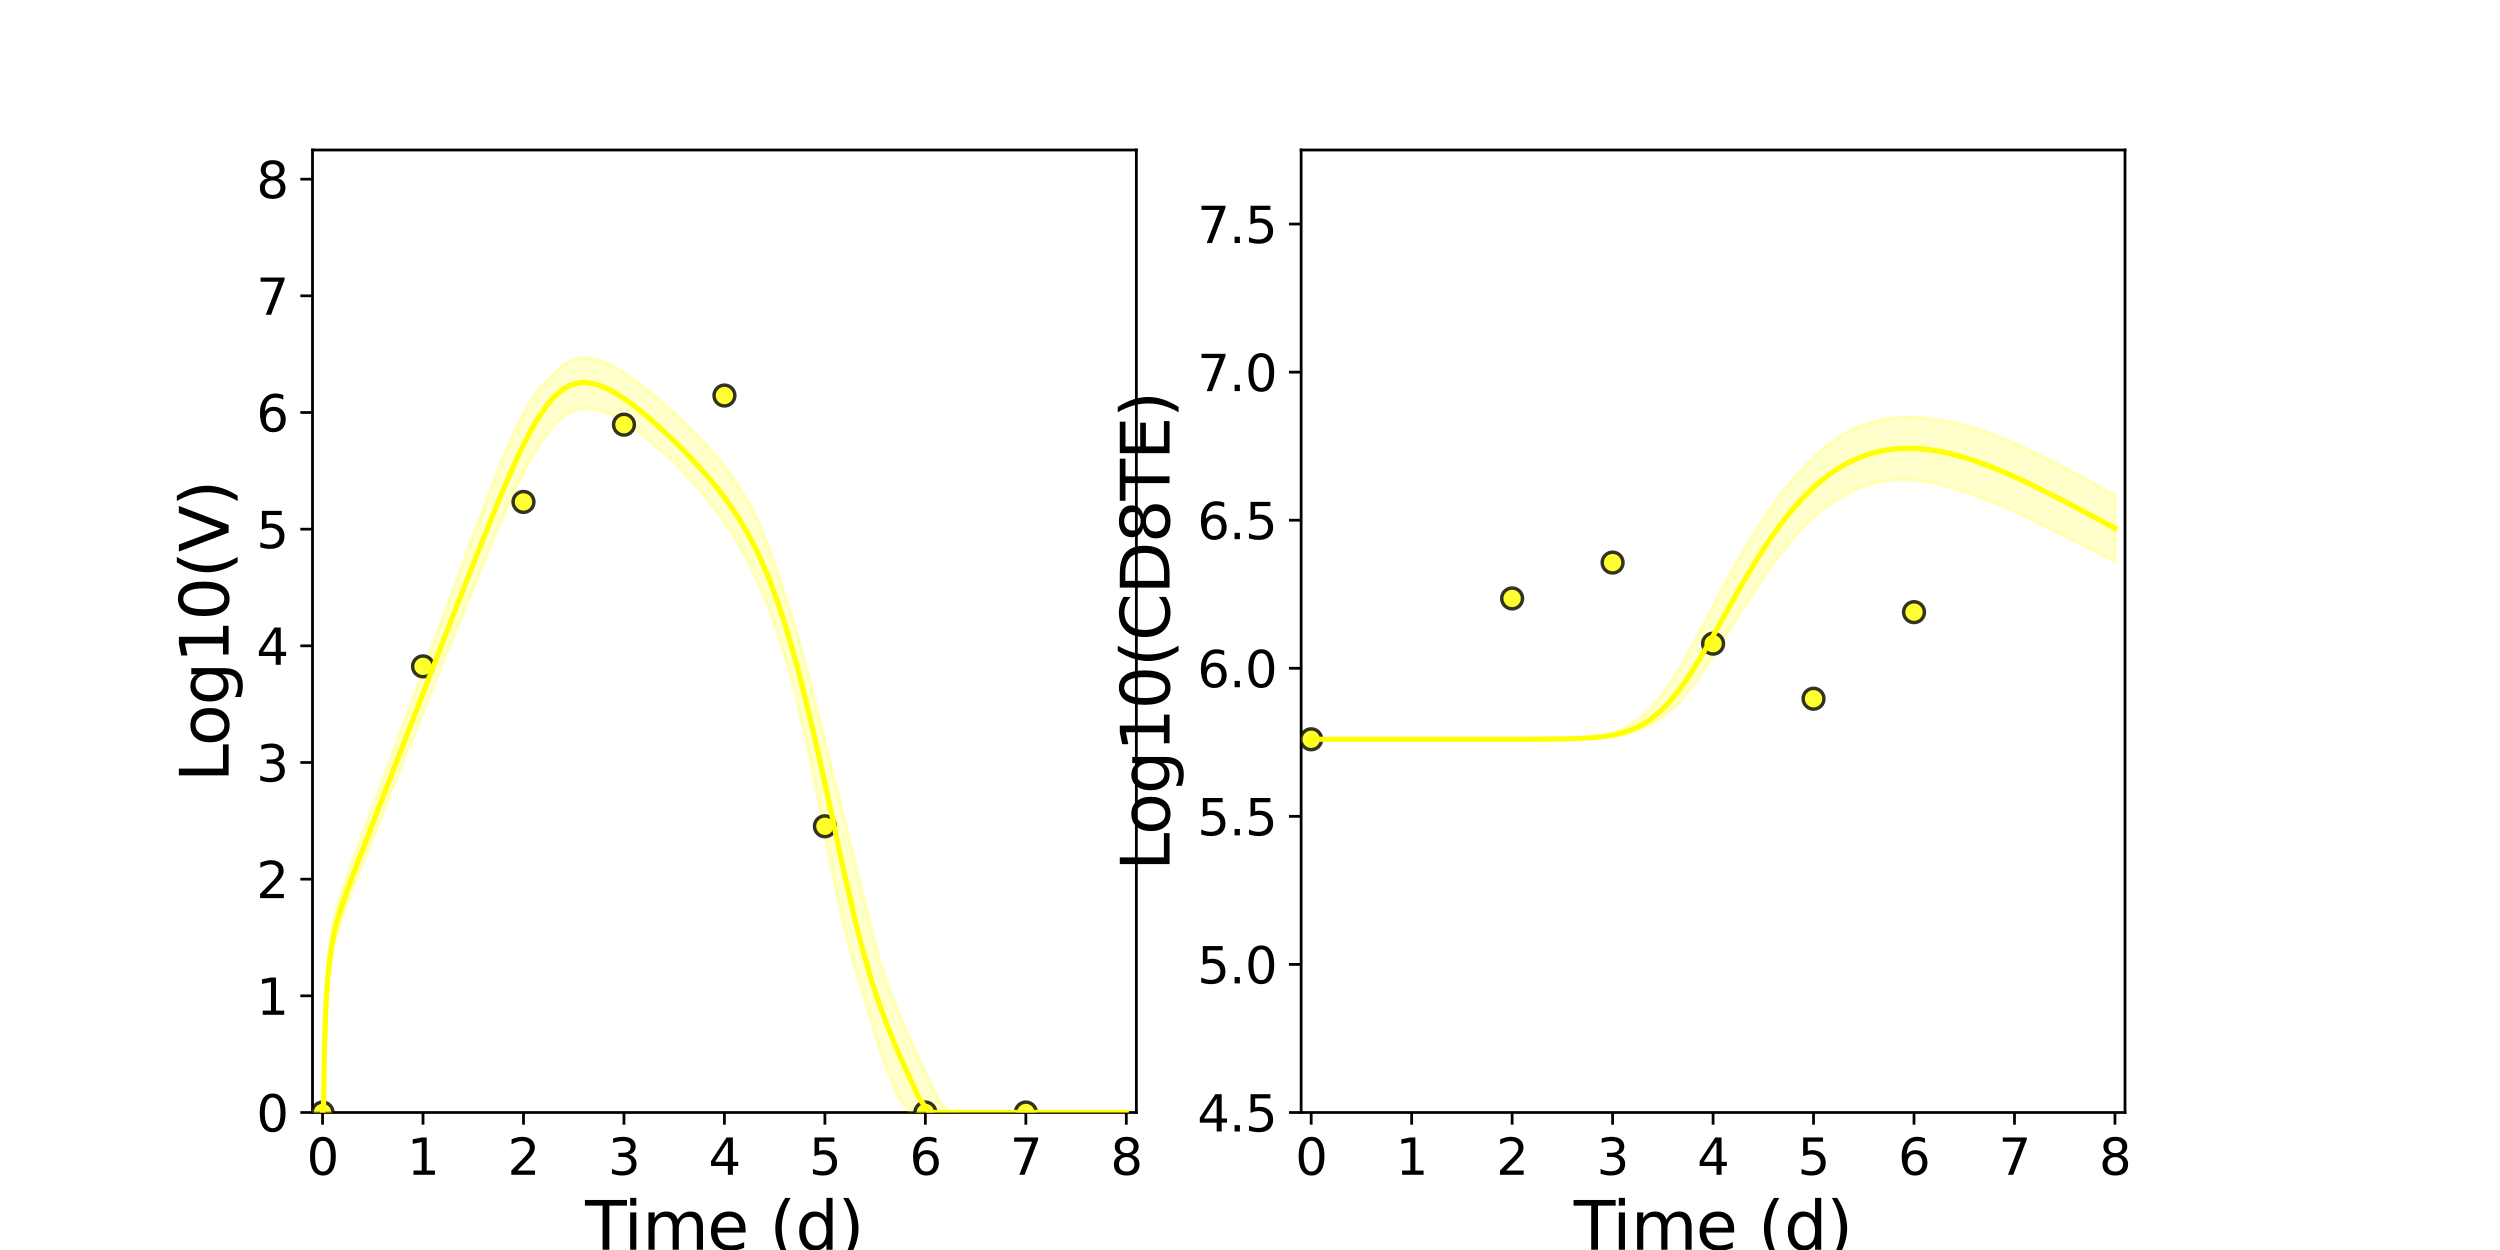 <?xml version="1.0" encoding="utf-8" standalone="no"?>
<!DOCTYPE svg PUBLIC "-//W3C//DTD SVG 1.1//EN"
  "http://www.w3.org/Graphics/SVG/1.1/DTD/svg11.dtd">
<svg xmlns:xlink="http://www.w3.org/1999/xlink" width="720pt" height="360pt" viewBox="0 0 720 360" xmlns="http://www.w3.org/2000/svg" version="1.1">
 <defs>
  <style type="text/css">*{stroke-linejoin: round; stroke-linecap: butt}</style>
 </defs>
 <g id="figure_1">
  <g id="patch_1">
   <path d="M 0 360 
L 720 360 
L 720 0 
L 0 0 
z
" style="fill: #ffffff"/>
  </g>
  <g id="axes_1">
   <g id="patch_2">
    <path d="M 90 320.4 
L 327.273 320.4 
L 327.273 43.2 
L 90 43.2 
z
" style="fill: #ffffff"/>
   </g>
   <g id="matplotlib.axis_1">
    <g id="xtick_1">
     <g id="line2d_1">
      <defs>
       <path id="m1b82b5e281" d="M 0 0 
L 0 3.5 
" style="stroke: #000000; stroke-width: 0.8"/>
      </defs>
      <g>
       <use xlink:href="#m1b82b5e281" x="92.894" y="320.4" style="stroke: #000000; stroke-width: 0.8"/>
      </g>
     </g>
     <g id="text_1">
      <!-- 0 -->
      <g transform="translate(88.313 338.342) scale(0.144 -0.144)">
       <defs>
        <path id="DejaVuSans-30" d="M 2034 4250 
Q 1547 4250 1301 3770 
Q 1056 3291 1056 2328 
Q 1056 1369 1301 889 
Q 1547 409 2034 409 
Q 2525 409 2770 889 
Q 3016 1369 3016 2328 
Q 3016 3291 2770 3770 
Q 2525 4250 2034 4250 
z
M 2034 4750 
Q 2819 4750 3233 4129 
Q 3647 3509 3647 2328 
Q 3647 1150 3233 529 
Q 2819 -91 2034 -91 
Q 1250 -91 836 529 
Q 422 1150 422 2328 
Q 422 3509 836 4129 
Q 1250 4750 2034 4750 
z
" transform="scale(0.016)"/>
       </defs>
       <use xlink:href="#DejaVuSans-30"/>
      </g>
     </g>
    </g>
    <g id="xtick_2">
     <g id="line2d_2">
      <g>
       <use xlink:href="#m1b82b5e281" x="121.829" y="320.4" style="stroke: #000000; stroke-width: 0.8"/>
      </g>
     </g>
     <g id="text_2">
      <!-- 1 -->
      <g transform="translate(117.248 338.342) scale(0.144 -0.144)">
       <defs>
        <path id="DejaVuSans-31" d="M 794 531 
L 1825 531 
L 1825 4091 
L 703 3866 
L 703 4441 
L 1819 4666 
L 2450 4666 
L 2450 531 
L 3481 531 
L 3481 0 
L 794 0 
L 794 531 
z
" transform="scale(0.016)"/>
       </defs>
       <use xlink:href="#DejaVuSans-31"/>
      </g>
     </g>
    </g>
    <g id="xtick_3">
     <g id="line2d_3">
      <g>
       <use xlink:href="#m1b82b5e281" x="150.765" y="320.4" style="stroke: #000000; stroke-width: 0.8"/>
      </g>
     </g>
     <g id="text_3">
      <!-- 2 -->
      <g transform="translate(146.184 338.342) scale(0.144 -0.144)">
       <defs>
        <path id="DejaVuSans-32" d="M 1228 531 
L 3431 531 
L 3431 0 
L 469 0 
L 469 531 
Q 828 903 1448 1529 
Q 2069 2156 2228 2338 
Q 2531 2678 2651 2914 
Q 2772 3150 2772 3378 
Q 2772 3750 2511 3984 
Q 2250 4219 1831 4219 
Q 1534 4219 1204 4116 
Q 875 4013 500 3803 
L 500 4441 
Q 881 4594 1212 4672 
Q 1544 4750 1819 4750 
Q 2544 4750 2975 4387 
Q 3406 4025 3406 3419 
Q 3406 3131 3298 2873 
Q 3191 2616 2906 2266 
Q 2828 2175 2409 1742 
Q 1991 1309 1228 531 
z
" transform="scale(0.016)"/>
       </defs>
       <use xlink:href="#DejaVuSans-32"/>
      </g>
     </g>
    </g>
    <g id="xtick_4">
     <g id="line2d_4">
      <g>
       <use xlink:href="#m1b82b5e281" x="179.701" y="320.4" style="stroke: #000000; stroke-width: 0.8"/>
      </g>
     </g>
     <g id="text_4">
      <!-- 3 -->
      <g transform="translate(175.12 338.342) scale(0.144 -0.144)">
       <defs>
        <path id="DejaVuSans-33" d="M 2597 2516 
Q 3050 2419 3304 2112 
Q 3559 1806 3559 1356 
Q 3559 666 3084 287 
Q 2609 -91 1734 -91 
Q 1441 -91 1130 -33 
Q 819 25 488 141 
L 488 750 
Q 750 597 1062 519 
Q 1375 441 1716 441 
Q 2309 441 2620 675 
Q 2931 909 2931 1356 
Q 2931 1769 2642 2001 
Q 2353 2234 1838 2234 
L 1294 2234 
L 1294 2753 
L 1863 2753 
Q 2328 2753 2575 2939 
Q 2822 3125 2822 3475 
Q 2822 3834 2567 4026 
Q 2313 4219 1838 4219 
Q 1578 4219 1281 4162 
Q 984 4106 628 3988 
L 628 4550 
Q 988 4650 1302 4700 
Q 1616 4750 1894 4750 
Q 2613 4750 3031 4423 
Q 3450 4097 3450 3541 
Q 3450 3153 3228 2886 
Q 3006 2619 2597 2516 
z
" transform="scale(0.016)"/>
       </defs>
       <use xlink:href="#DejaVuSans-33"/>
      </g>
     </g>
    </g>
    <g id="xtick_5">
     <g id="line2d_5">
      <g>
       <use xlink:href="#m1b82b5e281" x="208.636" y="320.4" style="stroke: #000000; stroke-width: 0.8"/>
      </g>
     </g>
     <g id="text_5">
      <!-- 4 -->
      <g transform="translate(204.055 338.342) scale(0.144 -0.144)">
       <defs>
        <path id="DejaVuSans-34" d="M 2419 4116 
L 825 1625 
L 2419 1625 
L 2419 4116 
z
M 2253 4666 
L 3047 4666 
L 3047 1625 
L 3713 1625 
L 3713 1100 
L 3047 1100 
L 3047 0 
L 2419 0 
L 2419 1100 
L 313 1100 
L 313 1709 
L 2253 4666 
z
" transform="scale(0.016)"/>
       </defs>
       <use xlink:href="#DejaVuSans-34"/>
      </g>
     </g>
    </g>
    <g id="xtick_6">
     <g id="line2d_6">
      <g>
       <use xlink:href="#m1b82b5e281" x="237.572" y="320.4" style="stroke: #000000; stroke-width: 0.8"/>
      </g>
     </g>
     <g id="text_6">
      <!-- 5 -->
      <g transform="translate(232.991 338.342) scale(0.144 -0.144)">
       <defs>
        <path id="DejaVuSans-35" d="M 691 4666 
L 3169 4666 
L 3169 4134 
L 1269 4134 
L 1269 2991 
Q 1406 3038 1543 3061 
Q 1681 3084 1819 3084 
Q 2600 3084 3056 2656 
Q 3513 2228 3513 1497 
Q 3513 744 3044 326 
Q 2575 -91 1722 -91 
Q 1428 -91 1123 -41 
Q 819 9 494 109 
L 494 744 
Q 775 591 1075 516 
Q 1375 441 1709 441 
Q 2250 441 2565 725 
Q 2881 1009 2881 1497 
Q 2881 1984 2565 2268 
Q 2250 2553 1709 2553 
Q 1456 2553 1204 2497 
Q 953 2441 691 2322 
L 691 4666 
z
" transform="scale(0.016)"/>
       </defs>
       <use xlink:href="#DejaVuSans-35"/>
      </g>
     </g>
    </g>
    <g id="xtick_7">
     <g id="line2d_7">
      <g>
       <use xlink:href="#m1b82b5e281" x="266.508" y="320.4" style="stroke: #000000; stroke-width: 0.8"/>
      </g>
     </g>
     <g id="text_7">
      <!-- 6 -->
      <g transform="translate(261.927 338.342) scale(0.144 -0.144)">
       <defs>
        <path id="DejaVuSans-36" d="M 2113 2584 
Q 1688 2584 1439 2293 
Q 1191 2003 1191 1497 
Q 1191 994 1439 701 
Q 1688 409 2113 409 
Q 2538 409 2786 701 
Q 3034 994 3034 1497 
Q 3034 2003 2786 2293 
Q 2538 2584 2113 2584 
z
M 3366 4563 
L 3366 3988 
Q 3128 4100 2886 4159 
Q 2644 4219 2406 4219 
Q 1781 4219 1451 3797 
Q 1122 3375 1075 2522 
Q 1259 2794 1537 2939 
Q 1816 3084 2150 3084 
Q 2853 3084 3261 2657 
Q 3669 2231 3669 1497 
Q 3669 778 3244 343 
Q 2819 -91 2113 -91 
Q 1303 -91 875 529 
Q 447 1150 447 2328 
Q 447 3434 972 4092 
Q 1497 4750 2381 4750 
Q 2619 4750 2861 4703 
Q 3103 4656 3366 4563 
z
" transform="scale(0.016)"/>
       </defs>
       <use xlink:href="#DejaVuSans-36"/>
      </g>
     </g>
    </g>
    <g id="xtick_8">
     <g id="line2d_8">
      <g>
       <use xlink:href="#m1b82b5e281" x="295.443" y="320.4" style="stroke: #000000; stroke-width: 0.8"/>
      </g>
     </g>
     <g id="text_8">
      <!-- 7 -->
      <g transform="translate(290.862 338.342) scale(0.144 -0.144)">
       <defs>
        <path id="DejaVuSans-37" d="M 525 4666 
L 3525 4666 
L 3525 4397 
L 1831 0 
L 1172 0 
L 2766 4134 
L 525 4134 
L 525 4666 
z
" transform="scale(0.016)"/>
       </defs>
       <use xlink:href="#DejaVuSans-37"/>
      </g>
     </g>
    </g>
    <g id="xtick_9">
     <g id="line2d_9">
      <g>
       <use xlink:href="#m1b82b5e281" x="324.379" y="320.4" style="stroke: #000000; stroke-width: 0.8"/>
      </g>
     </g>
     <g id="text_9">
      <!-- 8 -->
      <g transform="translate(319.798 338.342) scale(0.144 -0.144)">
       <defs>
        <path id="DejaVuSans-38" d="M 2034 2216 
Q 1584 2216 1326 1975 
Q 1069 1734 1069 1313 
Q 1069 891 1326 650 
Q 1584 409 2034 409 
Q 2484 409 2743 651 
Q 3003 894 3003 1313 
Q 3003 1734 2745 1975 
Q 2488 2216 2034 2216 
z
M 1403 2484 
Q 997 2584 770 2862 
Q 544 3141 544 3541 
Q 544 4100 942 4425 
Q 1341 4750 2034 4750 
Q 2731 4750 3128 4425 
Q 3525 4100 3525 3541 
Q 3525 3141 3298 2862 
Q 3072 2584 2669 2484 
Q 3125 2378 3379 2068 
Q 3634 1759 3634 1313 
Q 3634 634 3220 271 
Q 2806 -91 2034 -91 
Q 1263 -91 848 271 
Q 434 634 434 1313 
Q 434 1759 690 2068 
Q 947 2378 1403 2484 
z
M 1172 3481 
Q 1172 3119 1398 2916 
Q 1625 2713 2034 2713 
Q 2441 2713 2670 2916 
Q 2900 3119 2900 3481 
Q 2900 3844 2670 4047 
Q 2441 4250 2034 4250 
Q 1625 4250 1398 4047 
Q 1172 3844 1172 3481 
z
" transform="scale(0.016)"/>
       </defs>
       <use xlink:href="#DejaVuSans-38"/>
      </g>
     </g>
    </g>
    <g id="text_10">
     <!-- Time (d) -->
     <g transform="translate(168.511 359.925) scale(0.192 -0.192)">
      <defs>
       <path id="DejaVuSans-54" d="M -19 4666 
L 3928 4666 
L 3928 4134 
L 2272 4134 
L 2272 0 
L 1638 0 
L 1638 4134 
L -19 4134 
L -19 4666 
z
" transform="scale(0.016)"/>
       <path id="DejaVuSans-69" d="M 603 3500 
L 1178 3500 
L 1178 0 
L 603 0 
L 603 3500 
z
M 603 4863 
L 1178 4863 
L 1178 4134 
L 603 4134 
L 603 4863 
z
" transform="scale(0.016)"/>
       <path id="DejaVuSans-6d" d="M 3328 2828 
Q 3544 3216 3844 3400 
Q 4144 3584 4550 3584 
Q 5097 3584 5394 3201 
Q 5691 2819 5691 2113 
L 5691 0 
L 5113 0 
L 5113 2094 
Q 5113 2597 4934 2840 
Q 4756 3084 4391 3084 
Q 3944 3084 3684 2787 
Q 3425 2491 3425 1978 
L 3425 0 
L 2847 0 
L 2847 2094 
Q 2847 2600 2669 2842 
Q 2491 3084 2119 3084 
Q 1678 3084 1418 2786 
Q 1159 2488 1159 1978 
L 1159 0 
L 581 0 
L 581 3500 
L 1159 3500 
L 1159 2956 
Q 1356 3278 1631 3431 
Q 1906 3584 2284 3584 
Q 2666 3584 2933 3390 
Q 3200 3197 3328 2828 
z
" transform="scale(0.016)"/>
       <path id="DejaVuSans-65" d="M 3597 1894 
L 3597 1613 
L 953 1613 
Q 991 1019 1311 708 
Q 1631 397 2203 397 
Q 2534 397 2845 478 
Q 3156 559 3463 722 
L 3463 178 
Q 3153 47 2828 -22 
Q 2503 -91 2169 -91 
Q 1331 -91 842 396 
Q 353 884 353 1716 
Q 353 2575 817 3079 
Q 1281 3584 2069 3584 
Q 2775 3584 3186 3129 
Q 3597 2675 3597 1894 
z
M 3022 2063 
Q 3016 2534 2758 2815 
Q 2500 3097 2075 3097 
Q 1594 3097 1305 2825 
Q 1016 2553 972 2059 
L 3022 2063 
z
" transform="scale(0.016)"/>
       <path id="DejaVuSans-20" transform="scale(0.016)"/>
       <path id="DejaVuSans-28" d="M 1984 4856 
Q 1566 4138 1362 3434 
Q 1159 2731 1159 2009 
Q 1159 1288 1364 580 
Q 1569 -128 1984 -844 
L 1484 -844 
Q 1016 -109 783 600 
Q 550 1309 550 2009 
Q 550 2706 781 3412 
Q 1013 4119 1484 4856 
L 1984 4856 
z
" transform="scale(0.016)"/>
       <path id="DejaVuSans-64" d="M 2906 2969 
L 2906 4863 
L 3481 4863 
L 3481 0 
L 2906 0 
L 2906 525 
Q 2725 213 2448 61 
Q 2172 -91 1784 -91 
Q 1150 -91 751 415 
Q 353 922 353 1747 
Q 353 2572 751 3078 
Q 1150 3584 1784 3584 
Q 2172 3584 2448 3432 
Q 2725 3281 2906 2969 
z
M 947 1747 
Q 947 1113 1208 752 
Q 1469 391 1925 391 
Q 2381 391 2643 752 
Q 2906 1113 2906 1747 
Q 2906 2381 2643 2742 
Q 2381 3103 1925 3103 
Q 1469 3103 1208 2742 
Q 947 2381 947 1747 
z
" transform="scale(0.016)"/>
       <path id="DejaVuSans-29" d="M 513 4856 
L 1013 4856 
Q 1481 4119 1714 3412 
Q 1947 2706 1947 2009 
Q 1947 1309 1714 600 
Q 1481 -109 1013 -844 
L 513 -844 
Q 928 -128 1133 580 
Q 1338 1288 1338 2009 
Q 1338 2731 1133 3434 
Q 928 4138 513 4856 
z
" transform="scale(0.016)"/>
      </defs>
      <use xlink:href="#DejaVuSans-54"/>
      <use xlink:href="#DejaVuSans-69" x="57.959"/>
      <use xlink:href="#DejaVuSans-6d" x="85.742"/>
      <use xlink:href="#DejaVuSans-65" x="183.154"/>
      <use xlink:href="#DejaVuSans-20" x="244.678"/>
      <use xlink:href="#DejaVuSans-28" x="276.465"/>
      <use xlink:href="#DejaVuSans-64" x="315.479"/>
      <use xlink:href="#DejaVuSans-29" x="378.955"/>
     </g>
    </g>
   </g>
   <g id="matplotlib.axis_2">
    <g id="ytick_1">
     <g id="line2d_10">
      <defs>
       <path id="m2ab264a88f" d="M 0 0 
L -3.5 0 
" style="stroke: #000000; stroke-width: 0.8"/>
      </defs>
      <g>
       <use xlink:href="#m2ab264a88f" x="90" y="320.4" style="stroke: #000000; stroke-width: 0.8"/>
      </g>
     </g>
     <g id="text_11">
      <!-- 0 -->
      <g transform="translate(73.838 325.871) scale(0.144 -0.144)">
       <use xlink:href="#DejaVuSans-30"/>
      </g>
     </g>
    </g>
    <g id="ytick_2">
     <g id="line2d_11">
      <g>
       <use xlink:href="#m2ab264a88f" x="90" y="286.8" style="stroke: #000000; stroke-width: 0.8"/>
      </g>
     </g>
     <g id="text_12">
      <!-- 1 -->
      <g transform="translate(73.838 292.271) scale(0.144 -0.144)">
       <use xlink:href="#DejaVuSans-31"/>
      </g>
     </g>
    </g>
    <g id="ytick_3">
     <g id="line2d_12">
      <g>
       <use xlink:href="#m2ab264a88f" x="90" y="253.2" style="stroke: #000000; stroke-width: 0.8"/>
      </g>
     </g>
     <g id="text_13">
      <!-- 2 -->
      <g transform="translate(73.838 258.671) scale(0.144 -0.144)">
       <use xlink:href="#DejaVuSans-32"/>
      </g>
     </g>
    </g>
    <g id="ytick_4">
     <g id="line2d_13">
      <g>
       <use xlink:href="#m2ab264a88f" x="90" y="219.6" style="stroke: #000000; stroke-width: 0.8"/>
      </g>
     </g>
     <g id="text_14">
      <!-- 3 -->
      <g transform="translate(73.838 225.071) scale(0.144 -0.144)">
       <use xlink:href="#DejaVuSans-33"/>
      </g>
     </g>
    </g>
    <g id="ytick_5">
     <g id="line2d_14">
      <g>
       <use xlink:href="#m2ab264a88f" x="90" y="186" style="stroke: #000000; stroke-width: 0.8"/>
      </g>
     </g>
     <g id="text_15">
      <!-- 4 -->
      <g transform="translate(73.838 191.471) scale(0.144 -0.144)">
       <use xlink:href="#DejaVuSans-34"/>
      </g>
     </g>
    </g>
    <g id="ytick_6">
     <g id="line2d_15">
      <g>
       <use xlink:href="#m2ab264a88f" x="90" y="152.4" style="stroke: #000000; stroke-width: 0.8"/>
      </g>
     </g>
     <g id="text_16">
      <!-- 5 -->
      <g transform="translate(73.838 157.871) scale(0.144 -0.144)">
       <use xlink:href="#DejaVuSans-35"/>
      </g>
     </g>
    </g>
    <g id="ytick_7">
     <g id="line2d_16">
      <g>
       <use xlink:href="#m2ab264a88f" x="90" y="118.8" style="stroke: #000000; stroke-width: 0.8"/>
      </g>
     </g>
     <g id="text_17">
      <!-- 6 -->
      <g transform="translate(73.838 124.271) scale(0.144 -0.144)">
       <use xlink:href="#DejaVuSans-36"/>
      </g>
     </g>
    </g>
    <g id="ytick_8">
     <g id="line2d_17">
      <g>
       <use xlink:href="#m2ab264a88f" x="90" y="85.2" style="stroke: #000000; stroke-width: 0.8"/>
      </g>
     </g>
     <g id="text_18">
      <!-- 7 -->
      <g transform="translate(73.838 90.671) scale(0.144 -0.144)">
       <use xlink:href="#DejaVuSans-37"/>
      </g>
     </g>
    </g>
    <g id="ytick_9">
     <g id="line2d_18">
      <g>
       <use xlink:href="#m2ab264a88f" x="90" y="51.6" style="stroke: #000000; stroke-width: 0.8"/>
      </g>
     </g>
     <g id="text_19">
      <!-- 8 -->
      <g transform="translate(73.838 57.071) scale(0.144 -0.144)">
       <use xlink:href="#DejaVuSans-38"/>
      </g>
     </g>
    </g>
    <g id="text_20">
     <!-- Log10(V) -->
     <g transform="translate(65.845 225.224) rotate(-90) scale(0.192 -0.192)">
      <defs>
       <path id="DejaVuSans-4c" d="M 628 4666 
L 1259 4666 
L 1259 531 
L 3531 531 
L 3531 0 
L 628 0 
L 628 4666 
z
" transform="scale(0.016)"/>
       <path id="DejaVuSans-6f" d="M 1959 3097 
Q 1497 3097 1228 2736 
Q 959 2375 959 1747 
Q 959 1119 1226 758 
Q 1494 397 1959 397 
Q 2419 397 2687 759 
Q 2956 1122 2956 1747 
Q 2956 2369 2687 2733 
Q 2419 3097 1959 3097 
z
M 1959 3584 
Q 2709 3584 3137 3096 
Q 3566 2609 3566 1747 
Q 3566 888 3137 398 
Q 2709 -91 1959 -91 
Q 1206 -91 779 398 
Q 353 888 353 1747 
Q 353 2609 779 3096 
Q 1206 3584 1959 3584 
z
" transform="scale(0.016)"/>
       <path id="DejaVuSans-67" d="M 2906 1791 
Q 2906 2416 2648 2759 
Q 2391 3103 1925 3103 
Q 1463 3103 1205 2759 
Q 947 2416 947 1791 
Q 947 1169 1205 825 
Q 1463 481 1925 481 
Q 2391 481 2648 825 
Q 2906 1169 2906 1791 
z
M 3481 434 
Q 3481 -459 3084 -895 
Q 2688 -1331 1869 -1331 
Q 1566 -1331 1297 -1286 
Q 1028 -1241 775 -1147 
L 775 -588 
Q 1028 -725 1275 -790 
Q 1522 -856 1778 -856 
Q 2344 -856 2625 -561 
Q 2906 -266 2906 331 
L 2906 616 
Q 2728 306 2450 153 
Q 2172 0 1784 0 
Q 1141 0 747 490 
Q 353 981 353 1791 
Q 353 2603 747 3093 
Q 1141 3584 1784 3584 
Q 2172 3584 2450 3431 
Q 2728 3278 2906 2969 
L 2906 3500 
L 3481 3500 
L 3481 434 
z
" transform="scale(0.016)"/>
       <path id="DejaVuSans-56" d="M 1831 0 
L 50 4666 
L 709 4666 
L 2188 738 
L 3669 4666 
L 4325 4666 
L 2547 0 
L 1831 0 
z
" transform="scale(0.016)"/>
      </defs>
      <use xlink:href="#DejaVuSans-4c"/>
      <use xlink:href="#DejaVuSans-6f" x="53.963"/>
      <use xlink:href="#DejaVuSans-67" x="115.145"/>
      <use xlink:href="#DejaVuSans-31" x="178.621"/>
      <use xlink:href="#DejaVuSans-30" x="242.244"/>
      <use xlink:href="#DejaVuSans-28" x="305.867"/>
      <use xlink:href="#DejaVuSans-56" x="344.881"/>
      <use xlink:href="#DejaVuSans-29" x="413.289"/>
     </g>
    </g>
   </g>
   <g id="patch_3">
    <path d="M 90 320.4 
L 90 43.2 
" style="fill: none; stroke: #000000; stroke-width: 0.8; stroke-linejoin: miter; stroke-linecap: square"/>
   </g>
   <g id="patch_4">
    <path d="M 327.273 320.4 
L 327.273 43.2 
" style="fill: none; stroke: #000000; stroke-width: 0.8; stroke-linejoin: miter; stroke-linecap: square"/>
   </g>
   <g id="patch_5">
    <path d="M 90 320.4 
L 327.273 320.4 
" style="fill: none; stroke: #000000; stroke-width: 0.8; stroke-linejoin: miter; stroke-linecap: square"/>
   </g>
   <g id="patch_6">
    <path d="M 90 43.2 
L 327.273 43.2 
" style="fill: none; stroke: #000000; stroke-width: 0.8; stroke-linejoin: miter; stroke-linecap: square"/>
   </g>
   <g id="PolyCollection_1">
    <defs>
     <path id="m214812fb58" d="M 92.894 -39.6 
L 92.894 -39.6 
L 92.895 -39.6 
L 92.905 -39.6 
L 93.013 -39.6 
L 93.192 -41.28 
L 93.462 -56.765 
L 93.873 -67.95 
L 94.507 -76.516 
L 95.51 -84.19 
L 96.658 -89.461 
L 97.961 -93.93 
L 100.111 -100.03 
L 101.704 -104.169 
L 104.34 -110.846 
L 106.015 -115.045 
L 108.586 -121.5 
L 110.33 -125.861 
L 112.867 -132.229 
L 114.666 -136.729 
L 117.442 -143.679 
L 119.207 -148.089 
L 121.655 -154.218 
L 123.475 -158.767 
L 126.13 -165.392 
L 127.927 -169.868 
L 130.343 -175.883 
L 132.185 -180.455 
L 134.782 -186.869 
L 136.605 -191.345 
L 139.044 -197.278 
L 140.906 -201.769 
L 143.532 -207.957 
L 145.397 -212.261 
L 148.224 -218.48 
L 150.071 -222.374 
L 152.648 -227.312 
L 154.555 -230.723 
L 157.348 -234.832 
L 159.26 -237.296 
L 162.154 -239.881 
L 164.12 -241.227 
L 167.014 -242.142 
L 168.998 -242.404 
L 171.596 -242.09 
L 173.566 -241.547 
L 176.275 -240.435 
L 178.164 -239.413 
L 180.64 -237.909 
L 182.574 -236.55 
L 185.406 -234.432 
L 187.4 -232.802 
L 190.293 -230.336 
L 193.187 -227.716 
L 196.08 -224.786 
L 198.974 -221.666 
L 201.567 -218.728 
L 204.298 -215.432 
L 207.03 -211.88 
L 209.762 -207.984 
L 212.548 -203.542 
L 215.441 -198.281 
L 218.335 -192.189 
L 221.228 -185.133 
L 223.832 -177.849 
L 225.966 -171.152 
L 228.207 -163.386 
L 230.053 -155.879 
L 232.946 -143.13 
L 234.809 -133.725 
L 237.576 -119.391 
L 239.404 -110.074 
L 242.028 -97.628 
L 243.838 -89.816 
L 246.418 -80.424 
L 248.299 -74.489 
L 251.074 -65.299 
L 253.226 -58.13 
L 256.119 -50.27 
L 259.013 -43.452 
L 261.906 -39.804 
L 264.8 -39.6 
L 267.693 -39.6 
L 270.587 -39.6 
L 273.481 -39.6 
L 276.374 -39.6 
L 279.268 -39.6 
L 282.161 -39.6 
L 285.055 -39.6 
L 287.948 -39.6 
L 290.842 -39.6 
L 293.736 -39.6 
L 296.629 -39.6 
L 299.523 -39.6 
L 302.416 -39.6 
L 305.31 -39.6 
L 308.203 -39.6 
L 311.097 -39.6 
L 313.99 -39.6 
L 316.884 -39.6 
L 319.778 -39.6 
L 322.671 -39.6 
L 324.379 -39.6 
L 324.379 -39.6 
L 324.379 -39.6 
L 322.671 -39.6 
L 319.778 -39.6 
L 316.884 -39.6 
L 313.99 -39.6 
L 311.097 -39.6 
L 308.203 -39.6 
L 305.31 -39.6 
L 302.416 -39.6 
L 299.523 -39.6 
L 296.629 -39.6 
L 293.736 -39.6 
L 290.842 -39.6 
L 287.948 -39.6 
L 285.055 -39.6 
L 282.161 -39.6 
L 279.268 -39.6 
L 276.374 -39.6 
L 273.481 -39.739 
L 270.587 -42.856 
L 267.693 -48.702 
L 264.8 -54.849 
L 261.906 -61.208 
L 259.013 -67.881 
L 256.119 -75.048 
L 253.226 -83.959 
L 251.074 -92.173 
L 248.299 -103.294 
L 246.418 -111.03 
L 243.838 -121.675 
L 242.028 -129.071 
L 239.404 -139.491 
L 237.576 -146.785 
L 234.809 -158.2 
L 232.946 -165.393 
L 230.053 -175.708 
L 228.207 -181.884 
L 225.966 -189.036 
L 223.832 -195.566 
L 221.228 -203.016 
L 218.335 -209.962 
L 215.441 -215.563 
L 212.548 -220.312 
L 209.762 -224.234 
L 207.03 -227.665 
L 204.298 -230.817 
L 201.567 -233.762 
L 198.974 -236.393 
L 196.08 -239.199 
L 193.187 -241.883 
L 190.293 -244.456 
L 187.4 -246.915 
L 185.406 -248.513 
L 182.574 -250.67 
L 180.64 -252.033 
L 178.164 -253.607 
L 176.275 -254.68 
L 173.566 -255.879 
L 171.596 -256.549 
L 168.998 -256.932 
L 167.014 -256.897 
L 164.12 -255.963 
L 162.154 -254.885 
L 159.26 -252.134 
L 157.348 -250.392 
L 154.555 -247.262 
L 152.648 -244.317 
L 150.071 -239.742 
L 148.224 -235.885 
L 145.397 -229.492 
L 143.532 -224.904 
L 140.906 -218.245 
L 139.044 -213.383 
L 136.605 -206.871 
L 134.782 -201.934 
L 132.185 -194.832 
L 130.343 -189.763 
L 127.927 -183.083 
L 126.13 -178.269 
L 123.475 -171.174 
L 121.655 -166.309 
L 119.207 -159.757 
L 117.442 -155.037 
L 114.666 -147.585 
L 112.867 -142.768 
L 110.33 -135.964 
L 108.586 -131.295 
L 106.015 -124.395 
L 104.34 -119.906 
L 101.704 -112.764 
L 100.111 -108.378 
L 97.961 -102.145 
L 96.658 -97.571 
L 95.51 -91.794 
L 94.507 -83.221 
L 93.873 -72.749 
L 93.462 -60.078 
L 93.192 -44.63 
L 93.013 -39.6 
L 92.905 -39.6 
L 92.895 -39.6 
L 92.894 -39.6 
z
" style="stroke: #ffff00; stroke-opacity: 0.2"/>
    </defs>
    <g clip-path="url(#pd084f9563b)">
     <use xlink:href="#m214812fb58" x="0" y="360" style="fill: #ffff00; fill-opacity: 0.2; stroke: #ffff00; stroke-opacity: 0.2"/>
    </g>
   </g>
   <g id="PathCollection_1">
    <defs>
     <path id="m7975824ca3" d="M 0 3 
C 0.796 3 1.559 2.684 2.121 2.121 
C 2.684 1.559 3 0.796 3 0 
C 3 -0.796 2.684 -1.559 2.121 -2.121 
C 1.559 -2.684 0.796 -3 0 -3 
C -0.796 -3 -1.559 -2.684 -2.121 -2.121 
C -2.684 -1.559 -3 -0.796 -3 0 
C -3 0.796 -2.684 1.559 -2.121 2.121 
C -1.559 2.684 -0.796 3 0 3 
z
" style="stroke: #000000; stroke-opacity: 0.8"/>
    </defs>
    <g clip-path="url(#pd084f9563b)">
     <use xlink:href="#m7975824ca3" x="92.894" y="320.4" style="fill: #ffff00; fill-opacity: 0.8; stroke: #000000; stroke-opacity: 0.8"/>
     <use xlink:href="#m7975824ca3" x="121.829" y="191.916" style="fill: #ffff00; fill-opacity: 0.8; stroke: #000000; stroke-opacity: 0.8"/>
     <use xlink:href="#m7975824ca3" x="150.765" y="144.554" style="fill: #ffff00; fill-opacity: 0.8; stroke: #000000; stroke-opacity: 0.8"/>
     <use xlink:href="#m7975824ca3" x="179.701" y="122.308" style="fill: #ffff00; fill-opacity: 0.8; stroke: #000000; stroke-opacity: 0.8"/>
     <use xlink:href="#m7975824ca3" x="208.636" y="113.913" style="fill: #ffff00; fill-opacity: 0.8; stroke: #000000; stroke-opacity: 0.8"/>
     <use xlink:href="#m7975824ca3" x="237.572" y="237.969" style="fill: #ffff00; fill-opacity: 0.8; stroke: #000000; stroke-opacity: 0.8"/>
     <use xlink:href="#m7975824ca3" x="266.508" y="320.4" style="fill: #ffff00; fill-opacity: 0.8; stroke: #000000; stroke-opacity: 0.8"/>
     <use xlink:href="#m7975824ca3" x="295.443" y="320.4" style="fill: #ffff00; fill-opacity: 0.8; stroke: #000000; stroke-opacity: 0.8"/>
    </g>
   </g>
   <g id="line2d_19">
    <path d="M 92.894 320.4 
L 92.895 320.4 
L 92.905 320.4 
L 93.013 320.4 
L 93.192 317.389 
L 93.462 301.493 
L 93.873 289.578 
L 94.507 280.164 
L 95.51 272.318 
L 96.658 266.899 
L 97.961 262.375 
L 100.111 256.144 
L 101.704 251.888 
L 104.34 244.973 
L 106.015 240.632 
L 108.586 233.954 
L 110.33 229.443 
L 112.867 222.859 
L 114.666 218.209 
L 117.442 210.994 
L 119.207 206.434 
L 121.655 200.09 
L 123.475 195.391 
L 126.13 188.514 
L 127.927 183.885 
L 130.343 177.653 
L 132.185 172.93 
L 134.782 166.268 
L 136.605 161.64 
L 139.044 155.482 
L 140.906 150.847 
L 143.532 144.416 
L 145.397 139.983 
L 148.224 133.527 
L 150.071 129.56 
L 152.648 124.459 
L 154.555 121.085 
L 157.348 116.904 
L 159.26 114.607 
L 162.154 112.077 
L 164.12 110.979 
L 167.014 110.206 
L 168.998 110.181 
L 171.596 110.661 
L 173.566 111.348 
L 176.275 112.652 
L 178.164 113.765 
L 180.64 115.424 
L 182.574 116.853 
L 185.406 119.112 
L 187.4 120.806 
L 190.293 123.39 
L 193.187 126.107 
L 196.08 128.951 
L 198.974 131.928 
L 201.567 134.725 
L 204.298 137.838 
L 207.03 141.173 
L 209.762 144.803 
L 212.548 148.915 
L 215.441 153.772 
L 218.335 159.411 
L 221.228 166.035 
L 223.832 172.985 
L 225.966 179.434 
L 228.207 186.951 
L 230.053 193.682 
L 232.946 205.27 
L 234.809 213.167 
L 237.576 225.642 
L 239.404 234.01 
L 242.028 246.268 
L 243.838 254.422 
L 246.418 265.603 
L 248.299 272.943 
L 251.074 282.691 
L 253.226 289.147 
L 256.119 296.883 
L 259.013 303.8 
L 261.906 310.248 
L 264.8 316.423 
L 267.693 320.4 
L 270.587 320.4 
L 273.481 320.4 
L 276.374 320.4 
L 279.268 320.4 
L 282.161 320.4 
L 285.055 320.4 
L 287.948 320.4 
L 290.842 320.4 
L 293.736 320.4 
L 296.629 320.4 
L 299.523 320.4 
L 302.416 320.4 
L 305.31 320.4 
L 308.203 320.4 
L 311.097 320.4 
L 313.99 320.4 
L 316.884 320.4 
L 319.778 320.4 
L 322.671 320.4 
L 324.379 320.4 
" clip-path="url(#pd084f9563b)" style="fill: none; stroke: #ffff00; stroke-width: 1.5; stroke-linecap: square"/>
   </g>
  </g>
  <g id="axes_2">
   <g id="patch_7">
    <path d="M 374.727 320.4 
L 612 320.4 
L 612 43.2 
L 374.727 43.2 
z
" style="fill: #ffffff"/>
   </g>
   <g id="matplotlib.axis_3">
    <g id="xtick_10">
     <g id="line2d_20">
      <g>
       <use xlink:href="#m1b82b5e281" x="377.621" y="320.4" style="stroke: #000000; stroke-width: 0.8"/>
      </g>
     </g>
     <g id="text_21">
      <!-- 0 -->
      <g transform="translate(373.04 338.342) scale(0.144 -0.144)">
       <use xlink:href="#DejaVuSans-30"/>
      </g>
     </g>
    </g>
    <g id="xtick_11">
     <g id="line2d_21">
      <g>
       <use xlink:href="#m1b82b5e281" x="406.557" y="320.4" style="stroke: #000000; stroke-width: 0.8"/>
      </g>
     </g>
     <g id="text_22">
      <!-- 1 -->
      <g transform="translate(401.976 338.342) scale(0.144 -0.144)">
       <use xlink:href="#DejaVuSans-31"/>
      </g>
     </g>
    </g>
    <g id="xtick_12">
     <g id="line2d_22">
      <g>
       <use xlink:href="#m1b82b5e281" x="435.492" y="320.4" style="stroke: #000000; stroke-width: 0.8"/>
      </g>
     </g>
     <g id="text_23">
      <!-- 2 -->
      <g transform="translate(430.911 338.342) scale(0.144 -0.144)">
       <use xlink:href="#DejaVuSans-32"/>
      </g>
     </g>
    </g>
    <g id="xtick_13">
     <g id="line2d_23">
      <g>
       <use xlink:href="#m1b82b5e281" x="464.428" y="320.4" style="stroke: #000000; stroke-width: 0.8"/>
      </g>
     </g>
     <g id="text_24">
      <!-- 3 -->
      <g transform="translate(459.847 338.342) scale(0.144 -0.144)">
       <use xlink:href="#DejaVuSans-33"/>
      </g>
     </g>
    </g>
    <g id="xtick_14">
     <g id="line2d_24">
      <g>
       <use xlink:href="#m1b82b5e281" x="493.364" y="320.4" style="stroke: #000000; stroke-width: 0.8"/>
      </g>
     </g>
     <g id="text_25">
      <!-- 4 -->
      <g transform="translate(488.783 338.342) scale(0.144 -0.144)">
       <use xlink:href="#DejaVuSans-34"/>
      </g>
     </g>
    </g>
    <g id="xtick_15">
     <g id="line2d_25">
      <g>
       <use xlink:href="#m1b82b5e281" x="522.299" y="320.4" style="stroke: #000000; stroke-width: 0.8"/>
      </g>
     </g>
     <g id="text_26">
      <!-- 5 -->
      <g transform="translate(517.718 338.342) scale(0.144 -0.144)">
       <use xlink:href="#DejaVuSans-35"/>
      </g>
     </g>
    </g>
    <g id="xtick_16">
     <g id="line2d_26">
      <g>
       <use xlink:href="#m1b82b5e281" x="551.235" y="320.4" style="stroke: #000000; stroke-width: 0.8"/>
      </g>
     </g>
     <g id="text_27">
      <!-- 6 -->
      <g transform="translate(546.654 338.342) scale(0.144 -0.144)">
       <use xlink:href="#DejaVuSans-36"/>
      </g>
     </g>
    </g>
    <g id="xtick_17">
     <g id="line2d_27">
      <g>
       <use xlink:href="#m1b82b5e281" x="580.171" y="320.4" style="stroke: #000000; stroke-width: 0.8"/>
      </g>
     </g>
     <g id="text_28">
      <!-- 7 -->
      <g transform="translate(575.59 338.342) scale(0.144 -0.144)">
       <use xlink:href="#DejaVuSans-37"/>
      </g>
     </g>
    </g>
    <g id="xtick_18">
     <g id="line2d_28">
      <g>
       <use xlink:href="#m1b82b5e281" x="609.106" y="320.4" style="stroke: #000000; stroke-width: 0.8"/>
      </g>
     </g>
     <g id="text_29">
      <!-- 8 -->
      <g transform="translate(604.525 338.342) scale(0.144 -0.144)">
       <use xlink:href="#DejaVuSans-38"/>
      </g>
     </g>
    </g>
    <g id="text_30">
     <!-- Time (d) -->
     <g transform="translate(453.239 359.925) scale(0.192 -0.192)">
      <use xlink:href="#DejaVuSans-54"/>
      <use xlink:href="#DejaVuSans-69" x="57.959"/>
      <use xlink:href="#DejaVuSans-6d" x="85.742"/>
      <use xlink:href="#DejaVuSans-65" x="183.154"/>
      <use xlink:href="#DejaVuSans-20" x="244.678"/>
      <use xlink:href="#DejaVuSans-28" x="276.465"/>
      <use xlink:href="#DejaVuSans-64" x="315.479"/>
      <use xlink:href="#DejaVuSans-29" x="378.955"/>
     </g>
    </g>
   </g>
   <g id="matplotlib.axis_4">
    <g id="ytick_10">
     <g id="line2d_29">
      <g>
       <use xlink:href="#m2ab264a88f" x="374.727" y="320.4" style="stroke: #000000; stroke-width: 0.8"/>
      </g>
     </g>
     <g id="text_31">
      <!-- 4.5 -->
      <g transform="translate(344.827 325.871) scale(0.144 -0.144)">
       <defs>
        <path id="DejaVuSans-2e" d="M 684 794 
L 1344 794 
L 1344 0 
L 684 0 
L 684 794 
z
" transform="scale(0.016)"/>
       </defs>
       <use xlink:href="#DejaVuSans-34"/>
       <use xlink:href="#DejaVuSans-2e" x="63.623"/>
       <use xlink:href="#DejaVuSans-35" x="95.41"/>
      </g>
     </g>
    </g>
    <g id="ytick_11">
     <g id="line2d_30">
      <g>
       <use xlink:href="#m2ab264a88f" x="374.727" y="277.754" style="stroke: #000000; stroke-width: 0.8"/>
      </g>
     </g>
     <g id="text_32">
      <!-- 5.0 -->
      <g transform="translate(344.827 283.225) scale(0.144 -0.144)">
       <use xlink:href="#DejaVuSans-35"/>
       <use xlink:href="#DejaVuSans-2e" x="63.623"/>
       <use xlink:href="#DejaVuSans-30" x="95.41"/>
      </g>
     </g>
    </g>
    <g id="ytick_12">
     <g id="line2d_31">
      <g>
       <use xlink:href="#m2ab264a88f" x="374.727" y="235.108" style="stroke: #000000; stroke-width: 0.8"/>
      </g>
     </g>
     <g id="text_33">
      <!-- 5.5 -->
      <g transform="translate(344.827 240.579) scale(0.144 -0.144)">
       <use xlink:href="#DejaVuSans-35"/>
       <use xlink:href="#DejaVuSans-2e" x="63.623"/>
       <use xlink:href="#DejaVuSans-35" x="95.41"/>
      </g>
     </g>
    </g>
    <g id="ytick_13">
     <g id="line2d_32">
      <g>
       <use xlink:href="#m2ab264a88f" x="374.727" y="192.462" style="stroke: #000000; stroke-width: 0.8"/>
      </g>
     </g>
     <g id="text_34">
      <!-- 6.0 -->
      <g transform="translate(344.827 197.932) scale(0.144 -0.144)">
       <use xlink:href="#DejaVuSans-36"/>
       <use xlink:href="#DejaVuSans-2e" x="63.623"/>
       <use xlink:href="#DejaVuSans-30" x="95.41"/>
      </g>
     </g>
    </g>
    <g id="ytick_14">
     <g id="line2d_33">
      <g>
       <use xlink:href="#m2ab264a88f" x="374.727" y="149.815" style="stroke: #000000; stroke-width: 0.8"/>
      </g>
     </g>
     <g id="text_35">
      <!-- 6.5 -->
      <g transform="translate(344.827 155.286) scale(0.144 -0.144)">
       <use xlink:href="#DejaVuSans-36"/>
       <use xlink:href="#DejaVuSans-2e" x="63.623"/>
       <use xlink:href="#DejaVuSans-35" x="95.41"/>
      </g>
     </g>
    </g>
    <g id="ytick_15">
     <g id="line2d_34">
      <g>
       <use xlink:href="#m2ab264a88f" x="374.727" y="107.169" style="stroke: #000000; stroke-width: 0.8"/>
      </g>
     </g>
     <g id="text_36">
      <!-- 7.0 -->
      <g transform="translate(344.827 112.64) scale(0.144 -0.144)">
       <use xlink:href="#DejaVuSans-37"/>
       <use xlink:href="#DejaVuSans-2e" x="63.623"/>
       <use xlink:href="#DejaVuSans-30" x="95.41"/>
      </g>
     </g>
    </g>
    <g id="ytick_16">
     <g id="line2d_35">
      <g>
       <use xlink:href="#m2ab264a88f" x="374.727" y="64.523" style="stroke: #000000; stroke-width: 0.8"/>
      </g>
     </g>
     <g id="text_37">
      <!-- 7.5 -->
      <g transform="translate(344.827 69.994) scale(0.144 -0.144)">
       <use xlink:href="#DejaVuSans-37"/>
       <use xlink:href="#DejaVuSans-2e" x="63.623"/>
       <use xlink:href="#DejaVuSans-35" x="95.41"/>
      </g>
     </g>
    </g>
    <g id="text_38">
     <!-- Log10(CD8TE) -->
     <g transform="translate(336.834 250.79) rotate(-90) scale(0.192 -0.192)">
      <defs>
       <path id="DejaVuSans-43" d="M 4122 4306 
L 4122 3641 
Q 3803 3938 3442 4084 
Q 3081 4231 2675 4231 
Q 1875 4231 1450 3742 
Q 1025 3253 1025 2328 
Q 1025 1406 1450 917 
Q 1875 428 2675 428 
Q 3081 428 3442 575 
Q 3803 722 4122 1019 
L 4122 359 
Q 3791 134 3420 21 
Q 3050 -91 2638 -91 
Q 1578 -91 968 557 
Q 359 1206 359 2328 
Q 359 3453 968 4101 
Q 1578 4750 2638 4750 
Q 3056 4750 3426 4639 
Q 3797 4528 4122 4306 
z
" transform="scale(0.016)"/>
       <path id="DejaVuSans-44" d="M 1259 4147 
L 1259 519 
L 2022 519 
Q 2988 519 3436 956 
Q 3884 1394 3884 2338 
Q 3884 3275 3436 3711 
Q 2988 4147 2022 4147 
L 1259 4147 
z
M 628 4666 
L 1925 4666 
Q 3281 4666 3915 4102 
Q 4550 3538 4550 2338 
Q 4550 1131 3912 565 
Q 3275 0 1925 0 
L 628 0 
L 628 4666 
z
" transform="scale(0.016)"/>
       <path id="DejaVuSans-45" d="M 628 4666 
L 3578 4666 
L 3578 4134 
L 1259 4134 
L 1259 2753 
L 3481 2753 
L 3481 2222 
L 1259 2222 
L 1259 531 
L 3634 531 
L 3634 0 
L 628 0 
L 628 4666 
z
" transform="scale(0.016)"/>
      </defs>
      <use xlink:href="#DejaVuSans-4c"/>
      <use xlink:href="#DejaVuSans-6f" x="53.963"/>
      <use xlink:href="#DejaVuSans-67" x="115.145"/>
      <use xlink:href="#DejaVuSans-31" x="178.621"/>
      <use xlink:href="#DejaVuSans-30" x="242.244"/>
      <use xlink:href="#DejaVuSans-28" x="305.867"/>
      <use xlink:href="#DejaVuSans-43" x="344.881"/>
      <use xlink:href="#DejaVuSans-44" x="414.705"/>
      <use xlink:href="#DejaVuSans-38" x="491.707"/>
      <use xlink:href="#DejaVuSans-54" x="555.33"/>
      <use xlink:href="#DejaVuSans-45" x="616.414"/>
      <use xlink:href="#DejaVuSans-29" x="679.598"/>
     </g>
    </g>
   </g>
   <g id="patch_8">
    <path d="M 374.727 320.4 
L 374.727 43.2 
" style="fill: none; stroke: #000000; stroke-width: 0.8; stroke-linejoin: miter; stroke-linecap: square"/>
   </g>
   <g id="patch_9">
    <path d="M 612 320.4 
L 612 43.2 
" style="fill: none; stroke: #000000; stroke-width: 0.8; stroke-linejoin: miter; stroke-linecap: square"/>
   </g>
   <g id="patch_10">
    <path d="M 374.727 320.4 
L 612 320.4 
" style="fill: none; stroke: #000000; stroke-width: 0.8; stroke-linejoin: miter; stroke-linecap: square"/>
   </g>
   <g id="patch_11">
    <path d="M 374.727 43.2 
L 612 43.2 
" style="fill: none; stroke: #000000; stroke-width: 0.8; stroke-linejoin: miter; stroke-linecap: square"/>
   </g>
   <g id="PolyCollection_2">
    <defs>
     <path id="m9338ce3eb5" d="M 377.621 -147.086 
L 377.621 -147.086 
L 377.622 -147.086 
L 377.633 -147.086 
L 377.741 -147.086 
L 377.919 -147.086 
L 378.189 -147.086 
L 378.6 -147.086 
L 379.234 -147.086 
L 380.238 -147.086 
L 381.385 -147.086 
L 382.688 -147.086 
L 384.839 -147.086 
L 386.431 -147.086 
L 389.067 -147.086 
L 390.742 -147.086 
L 393.313 -147.086 
L 395.058 -147.086 
L 397.594 -147.086 
L 399.393 -147.086 
L 402.169 -147.086 
L 403.935 -147.086 
L 406.382 -147.086 
L 408.203 -147.086 
L 410.857 -147.086 
L 412.654 -147.086 
L 415.07 -147.086 
L 416.912 -147.086 
L 419.51 -147.086 
L 421.332 -147.086 
L 423.771 -147.086 
L 425.633 -147.087 
L 428.26 -147.087 
L 430.124 -147.088 
L 432.951 -147.09 
L 434.798 -147.091 
L 437.375 -147.095 
L 439.282 -147.099 
L 442.075 -147.107 
L 443.988 -147.115 
L 446.881 -147.134 
L 448.847 -147.152 
L 451.741 -147.196 
L 453.725 -147.237 
L 456.324 -147.317 
L 458.293 -147.411 
L 461.002 -147.58 
L 462.891 -147.766 
L 465.367 -148.072 
L 467.302 -148.422 
L 470.134 -149.09 
L 472.127 -149.756 
L 475.021 -151.022 
L 477.914 -152.742 
L 480.808 -154.992 
L 483.701 -157.82 
L 486.294 -160.834 
L 489.026 -164.486 
L 491.757 -168.553 
L 494.489 -172.747 
L 497.275 -177.162 
L 500.169 -181.801 
L 503.062 -186.389 
L 505.956 -190.835 
L 508.559 -194.651 
L 510.694 -197.639 
L 512.934 -200.598 
L 514.78 -202.902 
L 517.673 -206.235 
L 519.537 -208.205 
L 522.303 -210.884 
L 524.132 -212.478 
L 526.755 -214.555 
L 528.565 -215.818 
L 531.145 -217.431 
L 533.027 -218.395 
L 535.802 -219.567 
L 537.953 -220.271 
L 540.846 -221.035 
L 543.74 -221.536 
L 546.634 -221.82 
L 549.527 -221.818 
L 552.421 -221.538 
L 555.314 -221.096 
L 558.208 -220.507 
L 561.101 -219.786 
L 563.995 -218.946 
L 566.889 -218.001 
L 569.782 -216.962 
L 572.676 -215.842 
L 575.569 -214.65 
L 578.463 -213.397 
L 581.356 -212.092 
L 584.25 -210.743 
L 587.143 -209.359 
L 590.037 -207.946 
L 592.931 -206.511 
L 595.824 -205.06 
L 598.718 -203.598 
L 601.611 -202.13 
L 604.505 -200.66 
L 607.398 -199.192 
L 609.106 -198.327 
L 609.106 -217.355 
L 609.106 -217.355 
L 607.398 -218.311 
L 604.505 -219.923 
L 601.611 -221.522 
L 598.718 -223.101 
L 595.824 -224.657 
L 592.931 -226.182 
L 590.037 -227.671 
L 587.143 -229.116 
L 584.25 -230.509 
L 581.356 -231.842 
L 578.463 -233.105 
L 575.569 -234.288 
L 572.676 -235.381 
L 569.782 -236.371 
L 566.889 -237.247 
L 563.995 -237.995 
L 561.101 -238.602 
L 558.208 -239.052 
L 555.314 -239.461 
L 552.421 -239.76 
L 549.527 -239.871 
L 546.634 -239.778 
L 543.74 -239.462 
L 540.846 -238.906 
L 537.953 -238.089 
L 535.802 -237.317 
L 533.027 -236.06 
L 531.145 -235.056 
L 528.565 -233.44 
L 526.755 -232.147 
L 524.132 -230.033 
L 522.303 -228.373 
L 519.537 -225.57 
L 517.673 -223.484 
L 514.78 -220.148 
L 512.934 -217.815 
L 510.694 -214.771 
L 508.559 -211.675 
L 505.956 -207.633 
L 503.062 -203.038 
L 500.169 -198.104 
L 497.275 -192.887 
L 494.489 -187.655 
L 491.757 -182.428 
L 489.026 -177.214 
L 486.294 -172.149 
L 483.701 -167.604 
L 480.808 -162.998 
L 477.914 -158.993 
L 475.021 -155.681 
L 472.127 -153.099 
L 470.134 -151.668 
L 467.302 -150.125 
L 465.367 -149.349 
L 462.891 -148.602 
L 461.002 -148.196 
L 458.293 -147.776 
L 456.324 -147.572 
L 453.725 -147.392 
L 451.741 -147.301 
L 448.847 -147.21 
L 446.881 -147.173 
L 443.988 -147.135 
L 442.075 -147.121 
L 439.282 -147.105 
L 437.375 -147.1 
L 434.798 -147.094 
L 432.951 -147.091 
L 430.124 -147.089 
L 428.26 -147.088 
L 425.633 -147.087 
L 423.771 -147.087 
L 421.332 -147.086 
L 419.51 -147.086 
L 416.912 -147.086 
L 415.07 -147.086 
L 412.654 -147.086 
L 410.857 -147.086 
L 408.203 -147.086 
L 406.382 -147.086 
L 403.935 -147.086 
L 402.169 -147.086 
L 399.393 -147.086 
L 397.594 -147.086 
L 395.058 -147.086 
L 393.313 -147.086 
L 390.742 -147.086 
L 389.067 -147.086 
L 386.431 -147.086 
L 384.839 -147.086 
L 382.688 -147.086 
L 381.385 -147.086 
L 380.238 -147.086 
L 379.234 -147.086 
L 378.6 -147.086 
L 378.189 -147.086 
L 377.919 -147.086 
L 377.741 -147.086 
L 377.633 -147.086 
L 377.622 -147.086 
L 377.621 -147.086 
z
" style="stroke: #ffff00; stroke-opacity: 0.2"/>
    </defs>
    <g clip-path="url(#pfd286bdb8f)">
     <use xlink:href="#m9338ce3eb5" x="0" y="360" style="fill: #ffff00; fill-opacity: 0.2; stroke: #ffff00; stroke-opacity: 0.2"/>
    </g>
   </g>
   <g id="PathCollection_2">
    <g clip-path="url(#pfd286bdb8f)">
     <use xlink:href="#m7975824ca3" x="377.621" y="212.914" style="fill: #ffff00; fill-opacity: 0.8; stroke: #000000; stroke-opacity: 0.8"/>
     <use xlink:href="#m7975824ca3" x="435.492" y="172.351" style="fill: #ffff00; fill-opacity: 0.8; stroke: #000000; stroke-opacity: 0.8"/>
     <use xlink:href="#m7975824ca3" x="464.428" y="162.025" style="fill: #ffff00; fill-opacity: 0.8; stroke: #000000; stroke-opacity: 0.8"/>
     <use xlink:href="#m7975824ca3" x="493.364" y="185.371" style="fill: #ffff00; fill-opacity: 0.8; stroke: #000000; stroke-opacity: 0.8"/>
     <use xlink:href="#m7975824ca3" x="522.299" y="201.233" style="fill: #ffff00; fill-opacity: 0.8; stroke: #000000; stroke-opacity: 0.8"/>
     <use xlink:href="#m7975824ca3" x="551.235" y="176.298" style="fill: #ffff00; fill-opacity: 0.8; stroke: #000000; stroke-opacity: 0.8"/>
    </g>
   </g>
   <g id="line2d_36">
    <path d="M 377.621 212.914 
L 377.622 212.914 
L 377.633 212.914 
L 377.741 212.914 
L 377.919 212.914 
L 378.189 212.914 
L 378.6 212.914 
L 379.234 212.914 
L 380.238 212.914 
L 381.385 212.914 
L 382.688 212.914 
L 384.839 212.914 
L 386.431 212.914 
L 389.067 212.914 
L 390.742 212.914 
L 393.313 212.914 
L 395.058 212.914 
L 397.594 212.914 
L 399.393 212.914 
L 402.169 212.914 
L 403.935 212.914 
L 406.382 212.914 
L 408.203 212.914 
L 410.857 212.914 
L 412.654 212.914 
L 415.07 212.914 
L 416.912 212.914 
L 419.51 212.914 
L 421.332 212.914 
L 423.771 212.914 
L 425.633 212.913 
L 428.26 212.912 
L 430.124 212.912 
L 432.951 212.91 
L 434.798 212.908 
L 437.375 212.904 
L 439.282 212.899 
L 442.075 212.889 
L 443.988 212.879 
L 446.881 212.854 
L 448.847 212.83 
L 451.741 212.773 
L 453.725 212.715 
L 456.324 212.602 
L 458.293 212.478 
L 461.002 212.229 
L 462.891 211.983 
L 465.367 211.534 
L 467.302 211.057 
L 470.134 210.092 
L 472.127 209.183 
L 475.021 207.442 
L 477.914 205.128 
L 480.808 202.186 
L 483.701 198.613 
L 486.294 194.916 
L 489.026 190.598 
L 491.757 185.956 
L 494.489 181.117 
L 497.275 176.106 
L 500.169 170.943 
L 503.062 165.931 
L 505.956 161.15 
L 508.559 157.095 
L 510.694 153.969 
L 512.934 150.89 
L 514.78 148.515 
L 517.673 145.095 
L 519.537 143.087 
L 522.303 140.384 
L 524.132 138.777 
L 526.755 136.715 
L 528.565 135.454 
L 531.145 133.878 
L 533.027 132.886 
L 535.802 131.654 
L 537.953 130.88 
L 540.846 130.074 
L 543.74 129.52 
L 546.634 129.201 
L 549.527 129.099 
L 552.421 129.197 
L 555.314 129.478 
L 558.208 129.927 
L 561.101 130.528 
L 563.995 131.266 
L 566.889 132.129 
L 569.782 133.102 
L 572.676 134.173 
L 575.569 135.331 
L 578.463 136.565 
L 581.356 137.865 
L 584.25 139.221 
L 587.143 140.626 
L 590.037 142.071 
L 592.931 143.548 
L 595.824 145.052 
L 598.718 146.577 
L 601.611 148.117 
L 604.505 149.666 
L 607.398 151.222 
L 609.106 152.141 
" clip-path="url(#pfd286bdb8f)" style="fill: none; stroke: #ffff00; stroke-width: 1.5; stroke-linecap: square"/>
   </g>
  </g>
  <g id="legend_1">
   <g id="patch_12">
    <path d="M 769.44 43.542 
L 867.528 43.542 
Q 871.368 43.542 871.368 39.702 
L 871.368 13.44 
Q 871.368 9.6 867.528 9.6 
L 769.44 9.6 
Q 765.6 9.6 765.6 13.44 
L 765.6 39.702 
Q 765.6 43.542 769.44 43.542 
z
" style="fill: #ffffff; opacity: 0.8; stroke: #cccccc; stroke-linejoin: miter"/>
   </g>
   <g id="PathCollection_3">
    <g>
     <use xlink:href="#m7975824ca3" x="792.48" y="26.829" style="fill: #ffff00; fill-opacity: 0.8; stroke: #000000; stroke-opacity: 0.8"/>
    </g>
   </g>
   <g id="text_39">
    <!-- 112 -->
    <g transform="translate(827.04 31.869) scale(0.192 -0.192)">
     <use xlink:href="#DejaVuSans-31"/>
     <use xlink:href="#DejaVuSans-31" x="63.623"/>
     <use xlink:href="#DejaVuSans-32" x="127.246"/>
    </g>
   </g>
  </g>
 </g>
 <defs>
  <clipPath id="pd084f9563b">
   <rect x="90" y="43.2" width="237.273" height="277.2"/>
  </clipPath>
  <clipPath id="pfd286bdb8f">
   <rect x="374.727" y="43.2" width="237.273" height="277.2"/>
  </clipPath>
 </defs>
</svg>
